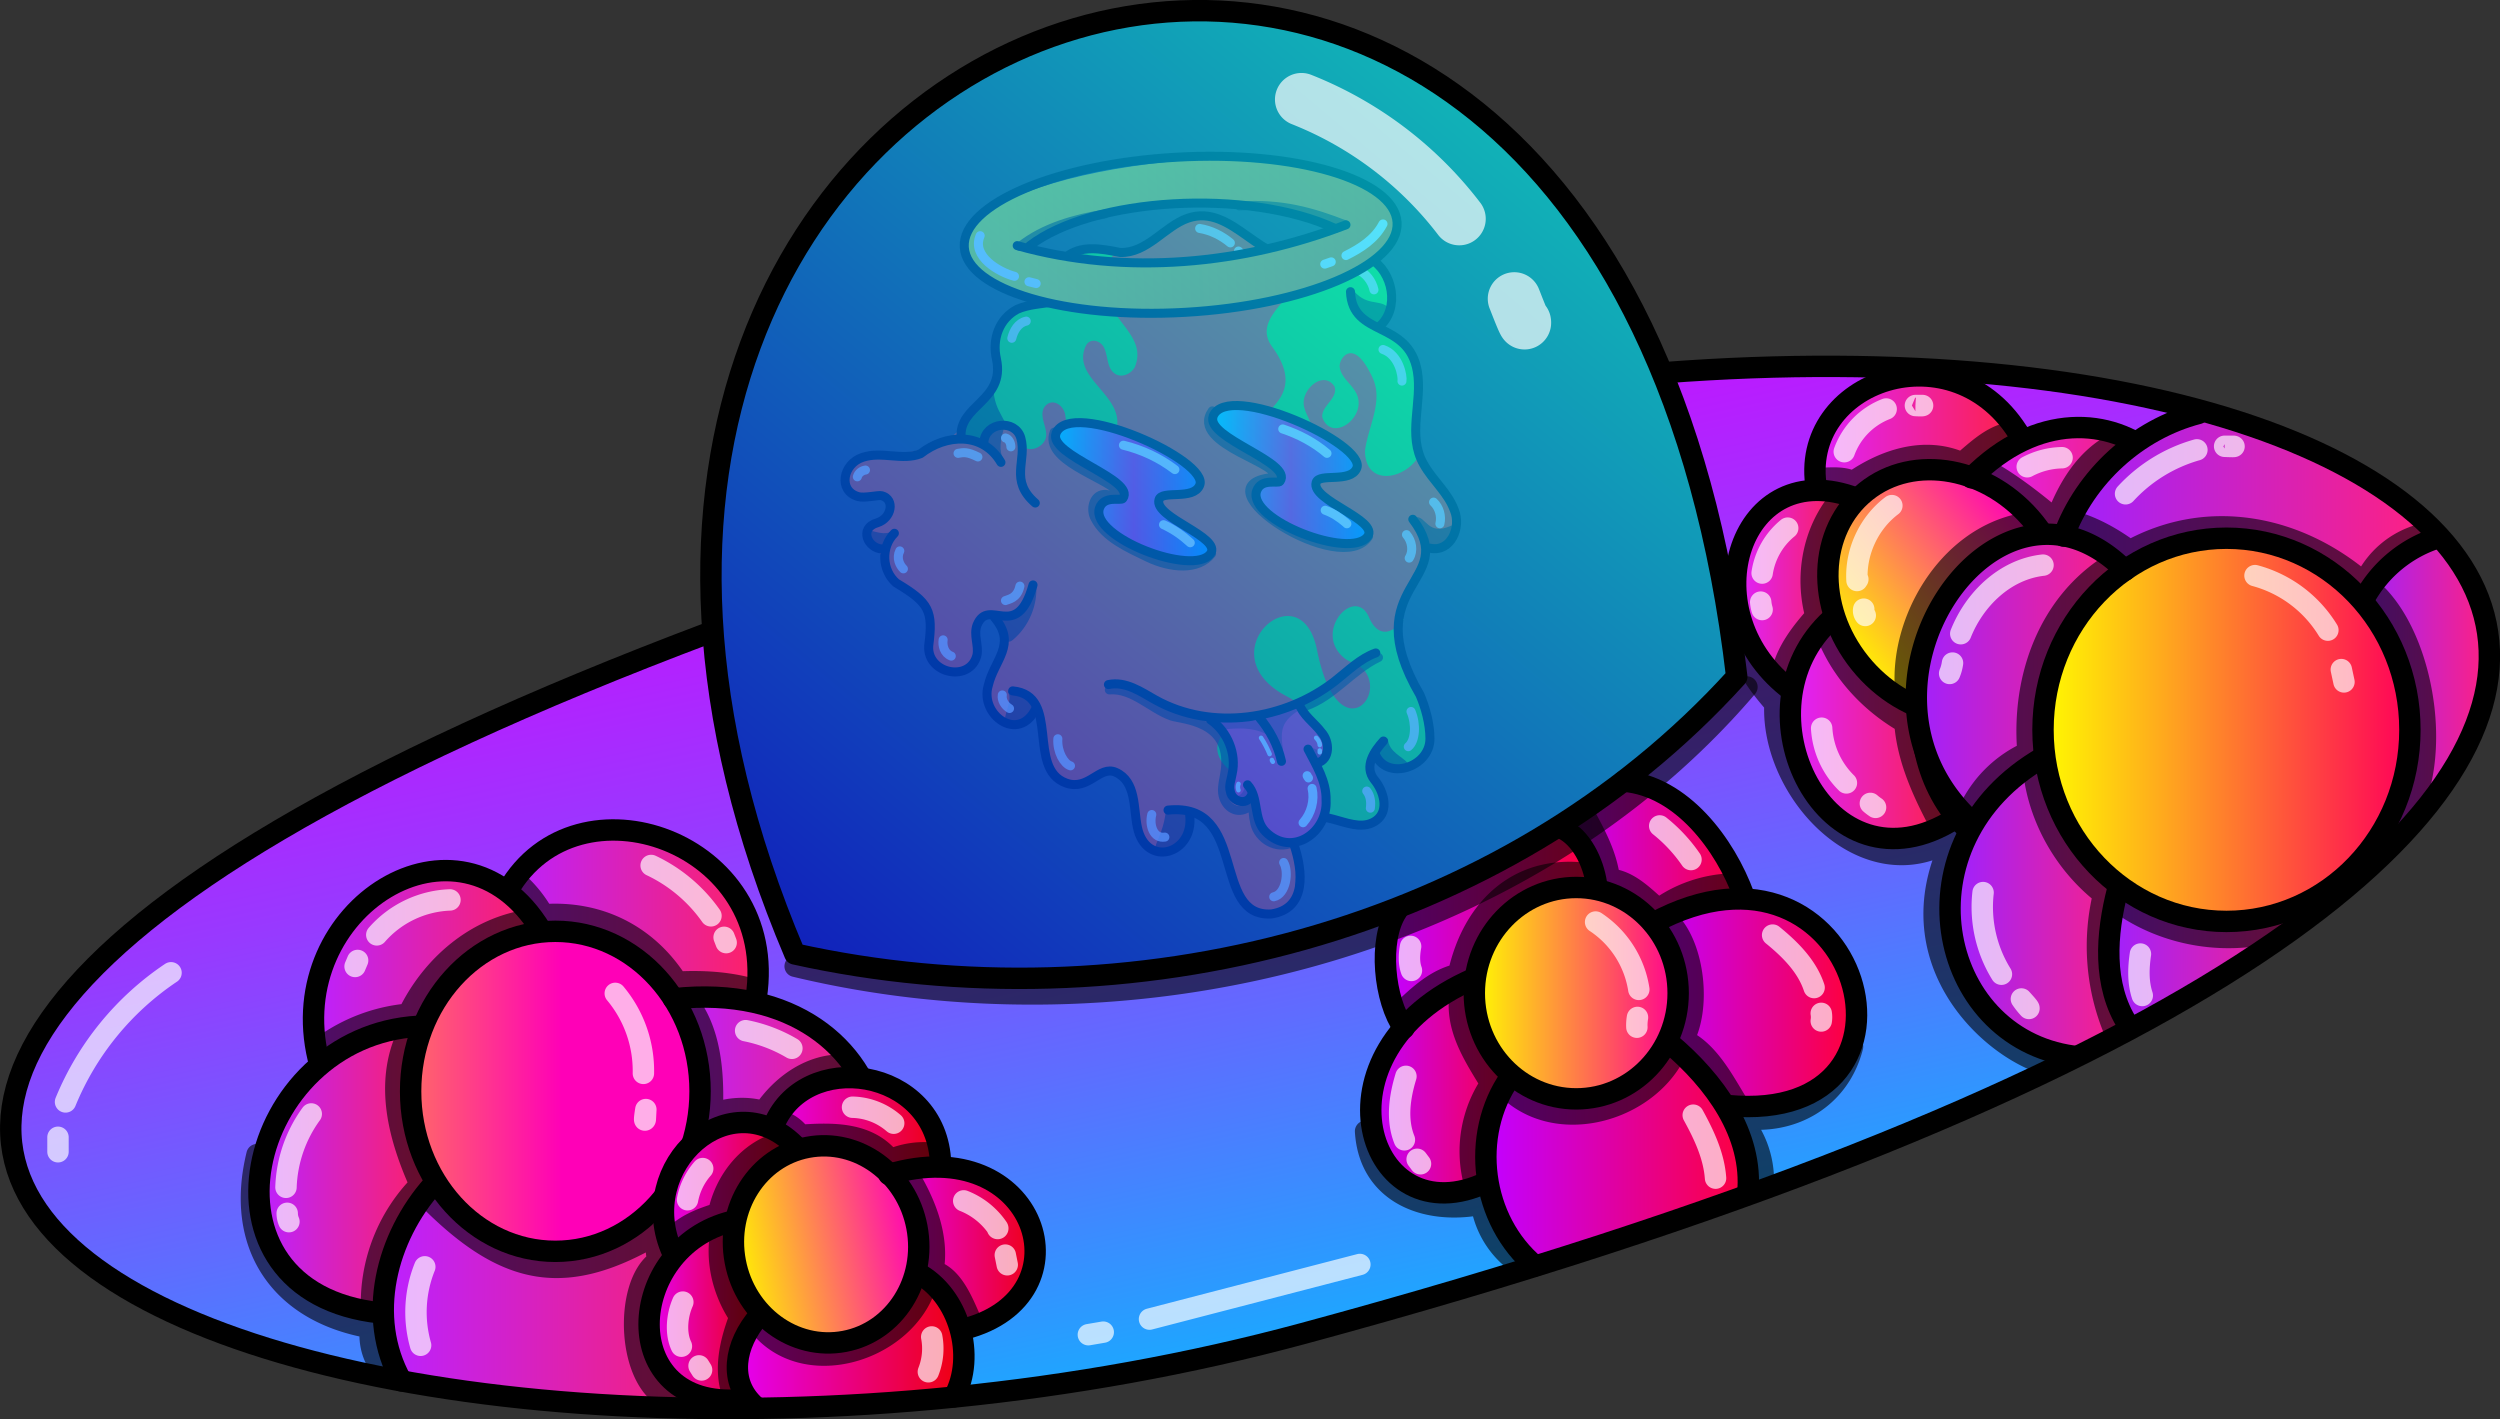 <svg xmlns="http://www.w3.org/2000/svg" xmlns:xlink="http://www.w3.org/1999/xlink" viewBox="0 0 2453 1392.6"><rect x="0" y="0" width="2453" height="1392.6" fill="#333333" stroke="none"/><g transform="matrix(.7 0 0 .7 315 31.85)"><svg version="1.1" id="Layer_1" xmlns="http://www.w3.org/2000/svg" x="0" y="0" viewBox="0 0 1100 1100" style="enable-background:new 0 0 1100 1100" xml:space="preserve" xmlns:xlink="http://www.w3.org/1999/xlink"><g data-name="Layer 73"><path d="M531.7 209c-67.9 59.6-70.9 20.3-120.8 36.5-19.6 10.9-14.3 30.3-9.7 39.6 11.2 22.8-50.8 8.7-68.6 40.3-10.3 18.3.1 42.2-7.5 61.8s-33.8 34.7-36.8 52.2c-43.4 48.2-154 6.6-119.1 70.4 6.2 11.4 32.9-6.3 39.1 9.1 7 17.5-38.8 29.4-21.3 46.7 17.7 4.9 20.7 39.9 56.9 63.2 13.8 20 2.7 51.4 19.4 69.1 35.8 37.8 46.3-24.8 41.3-34.3 4.3-38.8 43.9-10.6 22.2 38.7-22.8 51.7 11.2 74 36.5 56.6 24-8.9 13.3 38.7 23.3 50.9 19.5 37.2 54.9 11.6 66.6 12 18.1.7 28 22.3 29.8 40.3 6.5 63 53.6 46.3 59.1 8 15.5-34.3 45.1 48.6 46.9 59.9 11.3 72.6 69.3 42 70.8 17.9 3.3-54.1-3.2-60.1 1.7-68.3 18.5-31.1 71 13.3 90.8-15.5 13.6-19.7-31.2-63.5 7.9-55.4 94 19.4 18.7-100.7 13.8-120.4-8.8-35.5 13.9-105.6 46.9-121.7 18.1-8.8 17.1-35.5 7.4-52.8s-24.9-30.6-31.4-48.9c-13.5-54.4 22.4-102.1-36-133.3a10.2 10.2 0 0 1-3.9-14.4c17.1-26.3 1.3-66.4-31.8-71.4-22.1-3.3-44.3 8.9-66.5 6.3-43.8-5.2-80.2-74.1-127-43.1Z" style="fill:#ff3903"/><path d="M797.6 467.5c-15.3 28.2-60.6 36-60.5-4.6 3.3-26.2 20.3-54 8.7-79.8-21.5-47.8-37.6-21.7-36.8-13.2 1.2 12 13.1 19.1 18.3 29.3 13.6 26.4-27.4 56.1-37.5 26.8-1.3-12.6 18-21 13.5-34-12.8-19.5-39.3 5.3-33.3 23.7 1.6 6.5 5.6 12.2 7.5 18.6 9.6 53.4-72.9 45.9-53.8-4.9 5.4-14.6 47-31.6 10.6-81.4-27.1-37 46.4-61.5 30.7-98.8 30.1-10 144.5-12.9 86.9 77.8 80 37 25.9 82.3 45.7 140.5Zm-436.5-7.4c9.3 4 21.5-2.9 22.9-12.9s-8.3-22.6-1.8-32.6c8.6-11.4 22.7-1.2 23.2 10.8 1.5 8.7.5 17.9 3.8 26.1 8.4 20.9 38.8 19.9 47.8 0 27-47-48.4-65.1-28.7-105.2 4.5-7.9 15-5.6 19.3 1.7 5.4 9.4 3 24.2 13.4 30.3 7.2 4.2 16.9-.3 21.1-7.5 18.9-45.2-59.9-59.8-23.3-125.4-33-22.4-84.9 17.1-51.4 48.3-127.3 17.8-52.1 58.8-88.6 110.3-9.6 13.4-29.2 23.5-28.6 42.8a66.5 66.5 0 0 1 22.9 8.4c-.6-15.6 38.8-39.4 48 4.9Zm308 411.9c.8-29.3-33.6-38.2-56.7-43.1-25-5.2-53.4-31.4-30.3-54.3 36.7-18.4 27.4 37.5 53.6 34.5 5.1-1 9.2-7.1 6.9-11.8s-13.1-5.8-15.2-12c-4.6-13.5 14.3-13.9 22.1-5.3 9.8 11 4.6 27.7 14.3 34.7 15.1 10.8 43.8-50-13.2-79.6-90.8-47.2 15.3-141.4 33.3-51.6 21.4 107 75.2 56.8 53.9 24.8-5.3-8.1-16.6-9.7-24-15.9-34.8-29.1 12.3-80.9 27.8-44.7 10.6 25 29 16.2 37.1 1.8.2-.5 1.1.2.9.7-13.9 21.1-.4 50.3 12.4 69.2 47.9 70.6-9.7 123-46.7 81.7-2.8 10.2-2.7 21.7 4.8 29.9 33.7 76.1-63.6 28.9-81 41Z" style="fill:#2dff03"/></g><style>.st40{fill:none;stroke:#000;stroke-width:10;stroke-linecap:round;stroke-linejoin:round;stroke-miterlimit:10}.st98{opacity:.6;enable-background:new}</style><g id="Outline"><path class="st98" d="M793 537c-1 .7-1 2-.5 3 5 10 11 35 25 30 8-2 21-13 18-22.4-.5-1-2-2-3-1.5-26 12-28-11-39-9.4v.3zm-34 274.5c6 5 26 8 25-3-6-7-20.6-12-21.5-26C750 772 744 803 759 811.5zm-219.3 52s1 .5 1 .8c9 13.5-3 36-18 40-34 6-9-6-6-44 .3-5.3 22.3 2.7 23 3.2zM342 731c5 7-4 22-4 33 8 13 29.6-5 33-14.9 2-12-17-21-28-20.2-1 .1-1 1.1-1 2.1zm31-120.2c2 23-8 47-26 61.9-13 10.9-17.5-30.6-8-27.9 6 4.2 28-18.8 34-34zm-157-59.9c-8 6-17 3-25 1-11 5 4 20 13.5 16 5-4 12-9 12-15.7-.5-.2-1.5-.2-.5-1.3zM337 473c-6-10-3-23 0-34 0-1 0-2-.6-2-9-9-23 11-19.8 20.7C318 463 338 475 337 472.8v.2z"/><path class="st98" d="M326 392c-2 29 24 45 7 44-7 2-14 1-15 11-1 11-24 0-24.5-1.3C285 433 317 404.5 326 392zm103-118c-9.9-4-16-16-18-25-4-6-9.9 1-11 6-7 54 29.5 28 29 19zm293 9c16 21 29.5 12 40 20.7 3 4 1 9.6-1 14-3 9-13 9-20 4.1-14.5-5.8-22-22.2-19-38.8z"/><path class="st40" d="M347 729c53.5 5 15 86 59 102 25 9 37-19.8 55-11.9 23 10.1 19.6 40 24 60.7 9.6 46 63 29.6 58-12.8"/><path class="st40" d="M519 861c89-9 47.5 119 114.5 115 39-6 35-47 25-76.5-3-9 0-18.5 7-24.5 24.5-21 59 15.5 84-2.5 15-11 8-33-2-45-12-15 0-32 10-43"/><path class="st40" d="M790 539c53 69.8-64 71 8 194.5 6 14 11 32 11 48.5 0 32-49 47.5-61 16"/><path class="st40" d="M721 287c2 51 64 31 74 88 6 34-11.5 71 7 103 10 18 27 31.5 34 51 8 19-4 47-27 42"/><path class="st40" d="M407 290.6c-16-8-12-29.9-2-41 17-15 40.5-10 61-6 29.8 1 49-29 75-38 50-17 81 55 133 44 23-5 48-11 69 1 25 14 33 55 10 75"/><path class="st40" d="M428 278c-16 26.5-51 17.5-76 28.5-20 10.5-28 33-23 55 10 47-43 51-39 88m25 4.5c1.5-23 35-26 41-5 7 25-13 47 16 72"/><path class="st40" d="M334 476c-20-34-61-31.5-89-9.6-20 8-43-3-64 4-22 7-28 37-5 43.5 6.5 2 23-2 26-1 15 4 11 25-5 30-21 6-10 29 6 29"/><path class="st40" d="M216 554.5c-15 15-14 41 2 55 37 22 41 31 36 69.7-2 31 46 41 53.5 10 2-10.8-4-22 0-33 13-32 44 20 62-44.5"/><path class="st40" d="M327 647.9c25 29.7-.5 47-7 75-10 32.5 34 65 53 25"/><path d="M729 262.5c9 4 16 13 18 22.5m-193-68c12.5 2 24.5 8 34 16m9 9 3 3m-163 10c-5.5-.9-12 .6-15.5 4M362 319.6c-9 2-14 10.7-16 19M339 449c4 1 6 6 6 9.8M308.5 470c-12-6-16-5-22-4M175 492c1-4 5-7 9-7.5m38 89.5c-4 8 0 16 4 19.9m44 78.6c-1 6 1 15 9 18m76-77.5c-3 14-13 14.5-16 16m4.5 119.5c-5-3-9-9-8-15M397 782c-1 14.5 7 28 14 30m90 53.9c-3 12 2 27 14.5 25M636 957c14-3 17-28 11-38m96-60.1c1-7 0-14-4-19m46-49.1c8-6.5 9-25 3-39M786 582c5-8 3-19-3-26m37-12c2-8.5-.6-18-7-24m-56-169c18 6 22 30 21 35" style="opacity:.788;fill:none;stroke:#fff;stroke-width:10;stroke-linecap:round;stroke-linejoin:round;stroke-miterlimit:10;enable-background:new"/></g><style>.st40{fill:none;stroke-width:10;stroke-linecap:round;stroke-linejoin:round;stroke-miterlimit:10;stroke:#000}</style><g id="Tounge_Out"><path d="M572 761c43 37-4 91 30 88.5 10-5 14-3 15 9 14 68 90 38 76-21.4-2-9-10-18-7-27 22-22-6.5-50-21-67.6L572 761z" style="fill:#fe1767"/><path d="M648 806c-4-29-8.5-41 18-56.9-14-4-29 5-42 9.5l24 47.4zm-44 26c1 6-3.5 13-9.6 14 5 4 13 0 16-5v-.7L604 832zm72-41.5c2 1 15.5 9 18.5 2-.5 5-4.5 10.5-7 15-1-.5-2 0-3 .9l-8.5-17.9z" style="fill:#ae0f45"/><path d="M629 772c-16-8-34-7-51-5" style="fill:none;stroke:#ae0f45;stroke-width:10;stroke-linecap:round;stroke-linejoin:round;stroke-miterlimit:10"/><path d="M678.5 837c3 13-1 28-10 38m4.5-52.1c.5 1 1 2 1.5 2.5" style="fill:none;stroke:#fff;stroke-width:10;stroke-linecap:round;stroke-linejoin:round;stroke-miterlimit:10"/><path d="M683 781c2 2 4 5 4 8m0 6v2m-90 42c-.9-2-.9-5 0-7m25-51c4 6 7 12 9.5 18m2.5 6.5c0 1 .5 1 1 2" style="fill:none;stroke:#fff;stroke-width:5;stroke-linecap:round;stroke-linejoin:round;stroke-miterlimit:10"/><path d="M454 727.9c26-2 46 21 69 29 12 4 65.8 5 59.5 59-1 9-4 18-3 26.6 2 14 14 23 26 16.9 10-5 7 7 9 12.9 2 18 21 32 39 26M752 692c-29.5 14-49.6 43-81 54" style="opacity:.6;stroke:#080808;stroke-width:10;enable-background:new;fill:none;stroke-linecap:round;stroke-linejoin:round;stroke-miterlimit:10"/><path class="st40" d="M453 722c19-4 36 8 52 17 63 35 144 22 199-21 14-11 28-25 45-31"/><path class="st40" d="M566 761c19 13 29 38 24 59.8-1 6.5-4 13-2 19.6 2 11 17.5 16 23 5"/><path class="st40" d="M607 833c13 14 6 38 20 52 29 29 69 1 67-35 .5-20.8-11-39-20-56.5m10 15.4c15-4 14-24 5-33.9-8-10.8-20.9-19-25-32.1v2M619.6 758c12 14 21 31 25 49"/></g><linearGradient id="a18" gradientUnits="userSpaceOnUse" x1="567.997" y1="610.614" x2="741.994" y2="610.614" gradientTransform="matrix(1 0 0 -1 0 1100)"><stop offset="0" style="stop-color:#0ff"/><stop offset=".5" style="stop-color:#ff03af"/><stop offset="1" style="stop-color:#0095ff"/></linearGradient><path style="fill:url(#a18);stroke:#000;stroke-width:10;stroke-linecap:round;stroke-linejoin:round;stroke-miterlimit:10" d="M569 425c-9 24 89 51 74 72-2 3-21-4-26 10.9-10 32 104 76 123 50.3 13-18.5-63-39.9-57-59.9 3-11 38 1 45-15.9 11-26.5-143-97-159-57.7v.3z"/><linearGradient id="b7" gradientUnits="userSpaceOnUse" x1="393.997" y1="591.618" x2="567.994" y2="591.618" gradientTransform="matrix(1 0 0 -1 0 1100)"><stop offset="0" style="stop-color:#0ff"/><stop offset=".5" style="stop-color:#f700ba"/><stop offset="1" style="stop-color:#0095ff"/></linearGradient><path style="fill:url(#b7);stroke:#000;stroke-width:10;stroke-linecap:round;stroke-linejoin:round;stroke-miterlimit:10" d="M395 444c-9 24 89 51 74 72-2 3-21-4-26 10.9-10 32 104 76 123 50.3 13-18.5-63-39.9-57-59.9 3-11 38 1 45-15.9 12-27-143-97-159-57.7v.3z"/><path d="M393 442.5c-12 31 55 49 71 66 2.5 10-11 2-16 3-12 1-15 17-10 26.1 11 22 37 33 58.5 43.5 25 12 56 15 70.7-4M568 419c-27 38 87 60 65 74-83 9 78 112 108 65" style="opacity:.6;stroke:#000;enable-background:new;fill:none;stroke-width:10;stroke-linecap:round;stroke-linejoin:round;stroke-miterlimit:10"/><path d="M469.6 457c20.5 5 39.9 14 57 27M646 439c18 6 35 15 49 27m-2 63c8.5 3 16 8 23 14l1 1m-203 1c11 5 21 12 29.6 20" style="fill:none;stroke:#fff;stroke-width:10;stroke-linecap:round;stroke-linejoin:round;stroke-miterlimit:10"/><style>.st40{fill:none;stroke-width:10;stroke-linecap:round;stroke-linejoin:round;stroke-miterlimit:10;stroke:#000}</style><g id="Halo"><linearGradient id="SVGID_00000122693526384534565180000002607774156497303718_" gradientUnits="userSpaceOnUse" x1="310.08" y1="865.523" x2="812.151" y2="865.523" gradientTransform="matrix(1.004 -.057 -.061 -1.071 18.333 1183.23)"><stop offset="0" style="stop-color:#fbff00"/><stop offset=".661" style="stop-color:#fe9d00"/><stop offset="1" style="stop-color:#ff6f00"/></linearGradient><path style="fill:url(#SVGID_00000122693526384534565180000002607774156497303718_)" d="M293 241.6c38 131 636 51 442-77-87-57-449-11-439 73 6.5 4 48 3 64 0 92-55 241-71 339-20.5C599 261.5 399 286 310 205l-17 36.6z"/><ellipse transform="rotate(-3.252 533.104 224.114) scale(1)" cx="533" cy="224" rx="240" ry="86" style="fill:none;stroke:#000;stroke-width:10;stroke-linecap:round;stroke-linejoin:round;stroke-miterlimit:10"/><path class="st40" d="M352 236c121 34 251 20.5 364-23"/><path class="st40" d="M366 236c69-53 240.8-64 338-19"/><path d="M355 237c26-21 62-31 94-36m266 12c-36-14-70-24-117-20.9" style="opacity:.6;enable-background:new;stroke:#000;fill:none;stroke-width:10;stroke-linecap:round;stroke-linejoin:round;stroke-miterlimit:10"/><path d="M757 212c-9 17-25 27-41 35m-16.3 7-7.2 2.5M311 225c-10 23 21 40.5 38 45m16 6 8 2" style="fill:none;stroke:#fff;stroke-width:10;stroke-linecap:round;stroke-linejoin:round;stroke-miterlimit:10"/></g></svg></g><defs><linearGradient id="ufl" x1="712.25" y1="1387.14" x2="491.19" y2="394.86" gradientUnits="userSpaceOnUse"><stop offset="0" stop-color="#0fb3ff"/><stop offset=".01" stop-color="#11b1ff"/><stop offset=".37" stop-color="#5f6cff"/><stop offset=".66" stop-color="#973aff"/><stop offset=".88" stop-color="#ba1bff"/><stop offset="1" stop-color="#c70fff"/></linearGradient><linearGradient id="ufl-2" x1="914.14" y1="119.84" x2="139.73" y2="1041.84" gradientUnits="userSpaceOnUse"><stop offset="0" stop-color="#00fff7"/><stop offset="1" stop-color="#0008ff"/></linearGradient><linearGradient id="ufl-3" x1="1264.59" y1="720.27" x2="1532.68" y2="720.27" gradientUnits="userSpaceOnUse"><stop offset="0" stop-color="#de21ff"/><stop offset="1" stop-color="#ff2142"/></linearGradient><linearGradient id="ufl-4" x1="1313.57" y1="533.11" x2="1529.03" y2="533.11" xlink:href="#ufl-3"/><linearGradient id="ufl-5" x1="1157.13" y1="451.02" x2="1360.8" y2="451.02" xlink:href="#ufl-3"/><linearGradient id="ufl-6" x1="1134.34" y1="737.95" x2="1295.06" y2="737.95" xlink:href="#ufl-3"/><linearGradient id="ufl-7" x1="1081.56" y1="600.95" x2="1194.13" y2="600.95" xlink:href="#ufl-3"/><linearGradient id="ufl-8" x1="1203.75" y1="795.81" x2="1385.21" y2="795.81" gradientTransform="matrix(1.21 0 0 1.32 -279.5 -443.8)" gradientUnits="userSpaceOnUse"><stop offset="0" stop-color="#fff200"/><stop offset="1" stop-color="#ff00b7"/></linearGradient><linearGradient id="ufl-9" x1="-242.97" y1="1282.33" x2="101.22" y2="1282.33" gradientUnits="userSpaceOnUse"><stop offset="0" stop-color="#bc21ff"/><stop offset="1" stop-color="#ff2164"/></linearGradient><linearGradient id="ufl-10" x1="42.63" y1="1129.69" x2="242.22" y2="1129.69" xlink:href="#ufl-9"/><linearGradient id="ufl-11" x1="-124.47" y1="919.65" x2="121.75" y2="919.65" xlink:href="#ufl-9"/><linearGradient id="ufl-12" x1="-366.77" y1="1170.84" x2="-200.79" y2="1170.84" xlink:href="#ufl-9"/><linearGradient id="ufl-13" x1="-315.37" y1="969.21" x2="-98.59" y2="969.21" xlink:href="#ufl-9"/><linearGradient id="ufl-14" x1="1445.81" y1="960.6" x2="1642.95" y2="960.6" gradientUnits="userSpaceOnUse"><stop offset="0" stop-color="#9f21ff"/><stop offset="1" stop-color="#ff2181"/></linearGradient><linearGradient id="ufl-15" x1="1295.61" y1="911.68" x2="1463.12" y2="911.68" xlink:href="#ufl-14"/><linearGradient id="ufl-16" x1="1254.31" y1="686.69" x2="1457.65" y2="686.69" xlink:href="#ufl-14"/><linearGradient id="ufl-17" x1="1400.96" y1="518.88" x2="1759.74" y2="518.88" xlink:href="#ufl-14"/><linearGradient id="ufl-18" x1="1692.16" y1="700.1" x2="1818.59" y2="700.1" xlink:href="#ufl-14"/><linearGradient id="ufl-19" x1="840.21" y1="1156.43" x2="1093.92" y2="1156.43" gradientUnits="userSpaceOnUse"><stop offset="0" stop-color="#c300ff"/><stop offset="1" stop-color="#ff003b"/></linearGradient><linearGradient id="ufl-20" x1="724.81" y1="1088.97" x2="865.18" y2="1088.97" xlink:href="#ufl-19"/><linearGradient id="ufl-21" x1="738.67" y1="935.14" x2="937.45" y2="935.14" xlink:href="#ufl-19"/><linearGradient id="ufl-22" x1="916.9" y1="859.81" x2="1084.14" y2="859.81" xlink:href="#ufl-19"/><linearGradient id="ufl-23" x1="1002.26" y1="1007.22" x2="1194.3" y2="1007.22" xlink:href="#ufl-19"/><linearGradient id="ufl-24" x1="402.86" y1="1070.83" x2="686.86" y2="1070.83" xlink:href="#ufl-8"/><linearGradient id="ufl-25" x1="2004.6" y1="716.15" x2="2364.6" y2="716.15" gradientUnits="userSpaceOnUse"><stop offset="0" stop-color="#fffb00"/><stop offset="1" stop-color="#ff0059"/></linearGradient><linearGradient id="ufl-26" x1="1446.59" y1="974.46" x2="1646.59" y2="974.46" gradientUnits="userSpaceOnUse"><stop offset="0" stop-color="#fffb00"/><stop offset="1" stop-color="#ff0090"/></linearGradient><linearGradient id="ufl-27" x1="102.75" y1="1339.05" x2="320.52" y2="1339.05" gradientUnits="userSpaceOnUse"><stop offset="0" stop-color="#e400f0"/><stop offset="1" stop-color="#f0000c"/></linearGradient><linearGradient id="ufl-28" x1="251.74" y1="1244.54" x2="395.44" y2="1244.54" xlink:href="#ufl-27"/><linearGradient id="ufl-29" x1="134.35" y1="1125.52" x2="300.32" y2="1125.52" xlink:href="#ufl-27"/><linearGradient id="ufl-30" x1="15.13" y1="1308.96" x2="119.27" y2="1308.96" xlink:href="#ufl-27"/><linearGradient id="ufl-31" x1="27.93" y1="1187.67" x2="155.38" y2="1187.67" xlink:href="#ufl-27"/><linearGradient id="ufl-32" x1="97.97" y1="1156.57" x2="279.44" y2="1156.57" gradientTransform="translate(-2.8 86.5)" xlink:href="#ufl-8"/><style>.ufl-34,.ufl-9{stroke:#000}.ufl-34,.ufl-35,.ufl-9{stroke-linecap:round;stroke-linejoin:round;stroke-dasharray:0 0 0 0 0 0;stroke-width:21px;fill:none}.ufl-34{opacity:.59}.ufl-35{stroke:#fff;opacity:.68}</style></defs><g id="Layer_42" data-name="Layer 42"><path d="M1008.8 387.6C1943.1 316.2 2352 871 655.3 1330.2c-898.9 243.3-2015.3-148.9-579.9-683C90 753.5 105.8 862.1 162 959.4c324.7 72.5 681.8-27 913.5-269.3 7.4-102.4-45.2-205-66.7-302.5Z" transform="translate(623.8 -21.9)" style="fill:url(#ufl)"/><path d="M1080.3 686c-228.6 252.5-598.4 344.2-924.2 271.9C-246.7 8.5 952.3-413 1080.3 686Z" transform="translate(623.8 -21.9)" style="opacity:.67;fill:url(#ufl-2)"/><path d="M1266.4 723c-10.7 50 28.6 105.7 71.5 133 67.5-37.2 132.5-78.7 194.8-126-5.9-69.5-62.3-132.4-130.6-145.4 20.7 87-48.5 163.5-135.7 138.4Z" transform="translate(623.8 -21.9)" style="fill:url(#ufl-3)"/><path d="M1313.6 487.4c68.9 31.5 70.5 94.1 89.2 96.3 30.2 3.5 55.4 27.3 81.8 41 143.7-147.1-101.1-245.5-171-137.3Z" transform="translate(623.8 -21.9)" style="fill:url(#ufl-4)"/><path d="M1360.8 451c-18.2 8.4-33.4 21.6-47.8 35.1-42.4-2.6-84.5-3.6-118 26a131.6 131.6 0 0 0-37.8-13.1c-3.8-118.3 144.6-149.5 203.6-48Z" transform="translate(623.8 -21.9)" style="fill:url(#ufl-5)"/><path d="M1295.1 826.6c-24.5-30.4-34.1-70-37.4-108.2-35.3-23-67.2-48.6-84.9-87.9-94.1 82-.8 275.8 122.3 196.1Z" transform="translate(623.8 -21.9)" style="fill:url(#ufl-6)"/><path d="M1130.9 697.4a208.4 208.4 0 0 1 42.5-69c-8.4-39.7-3.4-83.6 20.7-115.4-114.1-46.9-148.9 112.6-69.7 177.1" transform="translate(623.8 -21.9)" style="fill:url(#ufl-7)"/><ellipse cx="1287" cy="604.4" rx="109.8" ry="127.6" transform="rotate(-38.8 1566.715 -292.346)" style="fill:url(#ufl-8);stroke-width:21px;stroke-linecap:round;stroke-linejoin:round;stroke-dasharray:0 0 0 0 0 0;stroke:#000"/><path class="ufl-9" d="M1261.4 720.8c-1.3 54.6 25.8 113.8 79.2 136.9m61.6-271.6c62.8 7.2 126.7 77.3 133.3 140.7" transform="translate(623.8 -21.9)"/><path class="ufl-9" d="M1173.5 629.1c-97.2 88.2-5.2 276 120.6 196.3" transform="translate(623.8 -21.9)"/><path class="ufl-9" d="M1130.2 696.5c-96-76.4-46.7-229.6 67.6-185.7m112.8-20.1c129.4-130.5 290.1 27.6 176.6 133" transform="translate(623.8 -21.9)"/><path class="ufl-9" d="M1158.6 501.6c-18.9-107 136.4-159.6 200.2-51.2" transform="translate(623.8 -21.9)"/><path d="M-195.8 1190.6c-51.2 39.6-56.7 123.3-35.6 182.5 98.2 16.3 197.4 26.7 298.5 29.3 50.4-71.2 44.4-174.9-13.9-240.1-49.6 99.4-181.3 119.5-249 28.3Z" transform="translate(623.8 -21.9)" style="fill:url(#ufl-9)"/><path d="M42.6 1000.9c44.1 83.3-5.1 144.6 12.1 161.1 27.5 26.6 33.7 68.8 49.2 102.3 264-30.3 96.9-313.3-61.3-263.4Z" transform="translate(623.8 -21.9)" style="fill:url(#ufl-10)"/><path d="M119.7 1002.4c-25.2-5.9-51.1-5-76.6-3.2C2.4 964.1-39.2 930.8-97 933.3a158.3 158.3 0 0 0-27.5-41.6c92-116.4 267-32 244.2 110.7Z" transform="translate(623.8 -21.9)" style="fill:url(#ufl-11)"/><path d="M-250.7 1312c-.1-48 22.3-93.3 49.9-132.5-17-49.3-28.4-98.5-14.4-149.8-161.3 6.2-224.2 263.9-35.5 282.3Z" transform="translate(623.8 -21.9)" style="fill:url(#ufl-12)"/><path d="M-311.6 1061.6c30.4-17.4 64.4-28.4 98.7-33.3 23.7-44.7 64.2-82.8 114.3-94.8-77.1-132.8-241.3-6.7-213.7 116.1" transform="translate(623.8 -21.9)" style="fill:url(#ufl-13)"/><path d="M1457.1 895.8c53.6 38.3 124.5 33.7 185.8 19.2-14.9 16.3-171.4 124.9-181.5 108.8-26.1-39.9-13.6-83.8-4.3-128Z" transform="translate(623.8 -21.9)" style="fill:url(#ufl-14)"/><path d="M1456.7 892.8c-18.1 42-15.6 92.2 6.4 132.2 1.4 1-55.8 35.2-55.8 35.2-143.6-31-145.4-234.1-24.4-297 4 53 32.5 97.5 73.8 129.6Z" transform="translate(623.8 -21.9)" style="fill:url(#ufl-15)"/><path d="M1457.6 578.8c-149.6-126-283.3 153.2-146 247.8 0 0 66.9-60.8 67.7-61.1-7.5-77.9 21.6-134.6 78.3-186.7Z" transform="translate(623.8 -21.9)" style="fill:url(#ufl-16)"/><path d="M1758.6 544.6c.5 1.4 1.9-.3.6-1.4-16-21.9-37.5-39-61-52.3-129.5-73.8-215.9-100.3-297.2 51.4a215.6 215.6 0 0 1 64.1 35.1c75.3-46.9 165.2-30.4 228.7 28.6a189.9 189.9 0 0 1 64.8-61.4Z" transform="translate(623.8 -21.9)" style="fill:url(#ufl-17)"/><path d="M1764.3 547.3a141.8 141.8 0 0 0-72.1 58.7c64.6 63.7 58.4 170.8 22.5 246.9 93.3-75.2 152.8-205.1 49.6-305.6Z" transform="translate(623.8 -21.9)" style="fill:url(#ufl-18)"/><path d="M858.4 1081.2c-29.2 59.3-25 136.1 25.6 183.3 0 0 215.3-76.7 209.8-77.3-4.8-56.2-32.3-111-83-138.8" transform="translate(623.8 -21.9)" style="fill:url(#ufl-19)"/><path d="M865.2 1076.1c-28.1 24.1-39.8 65.6-28.4 100.9-23 3.2-61.2 42.3-99.6-22.5s21.8-145.8 84.1-168.1c1.9 35.9 12.8 67.2 43.9 89.7Z" transform="translate(623.8 -21.9)" style="fill:url(#ufl-20)"/><path d="M904.1 835.7c-51.9 27-106 51-156.7 79.8-12.4 38.5-12 81.3 3.8 119.1 17-24 43.6-39.5 70.9-50.4 9.5-54.3 60.2-96.7 115.3-96.3-.8-20.1-13.3-39.3-33.3-52.2Z" transform="translate(623.8 -21.9)" style="fill:url(#ufl-21)"/><path d="m1084.1 904.8-83.2 22.5c-29.1-34.2-52.5-24.3-55.9-37.2-5.5-21.3-14.1-42.7-28.1-58.9 16-15 33.8-26.1 52.7-38.9 61.5 3.8 96.9 57 114.5 112.5Z" transform="translate(623.8 -21.9)" style="fill:url(#ufl-22)"/><path d="M1002.3 925.7a153.8 153.8 0 0 1 14.6 117.2s59.1 63.9 59.9 64.6c191.9 12.8 135.8-277.1-74.5-181.8Z" transform="translate(623.8 -21.9)" style="fill:url(#ufl-23)"/><ellipse cx="544.9" cy="1070.8" rx="142" ry="157" style="fill:url(#ufl-24);stroke-width:21px;stroke-linecap:round;stroke-linejoin:round;stroke-dasharray:0 0 0 0 0 0;stroke:#000"/><ellipse cx="2184.6" cy="716.1" rx="180" ry="188" style="fill:url(#ufl-25);stroke-width:21px;stroke-linecap:round;stroke-linejoin:round;stroke-dasharray:0 0 0 0 0 0;stroke:#000"/><ellipse cx="1546.6" cy="974.5" rx="100" ry="103.7" style="fill:url(#ufl-26);stroke-width:21px;stroke-linecap:round;stroke-linejoin:round;stroke-dasharray:0 0 0 0 0 0;stroke:#000"/><path class="ufl-9" d="M-199 1184.6c-45.6 51.3-66.1 129-31 192.2m282.1-212.9c57.4 55.3 65 171.7 20.4 237.5" transform="translate(623.8 -21.9)"/><path class="ufl-9" d="M-213.4 1028.9c-169.4 9.7-228.7 260.7-37.3 281.2" transform="translate(623.8 -21.9)"/><path class="ufl-9" d="M-311.6 1060.3c-35-147.2 138.8-256.3 218.5-126M37 1001.9c236.2-25.6 270.1 249.8 70.2 263.5" transform="translate(623.8 -21.9)"/><path class="ufl-9" d="M-125.2 895.2c67.6-117.2 266.8-47.9 243.4 105.2" transform="translate(623.8 -21.9)"/><path d="M123.1 1313.2c-28.4 25.8-24.1 68.2-5.2 95.2a1693.5 1693.5 0 0 0 190.1-20.7c25-41.4 11.5-92.4-31.2-118-21.8 55.4-102.6 81-153.7 43.5Z" transform="translate(623.8 -21.9)" style="fill:url(#ufl-27)"/><path d="M251.7 1173.1c37.2 45.3 13.3 88.3 26 96.3 20.3 12.8 29 37.7 42.6 56.2 162.3-49.6 25-201.5-68.6-152.5Z" transform="translate(623.8 -21.9)" style="fill:url(#ufl-28)"/><path d="M300.3 1164.8c-16.5-.6-32.7 3-48.5 7.2-29.5-16.5-59.4-31.9-95.5-23.5a97.7 97.7 0 0 0-22-22c44.5-81.5 164-50.9 166 38.3Z" transform="translate(623.8 -21.9)" style="fill:url(#ufl-29)"/><path d="M103 1396.4c-5.5-29.1 3.4-59.2 16.3-86.3-16.3-27.9-29.1-56.3-26.2-89.1-100.6 22.8-110.7 186.6 9.9 175.4Z" transform="translate(623.8 -21.9)" style="fill:url(#ufl-30)"/><path d="M36.2 1251.7a182.8 182.8 0 0 1 58.2-31.9c9.8-29.9 30.9-57.8 61-70.9-63.6-71.6-152.3 24.4-120.9 95.6" transform="translate(623.8 -21.9)" style="fill:url(#ufl-31)"/><ellipse cx="185.9" cy="1243.1" rx="90.7" ry="96.9" transform="rotate(-10.7 380.082 -2103.186)" style="fill:url(#ufl-32);stroke-width:21px;stroke-linecap:round;stroke-linejoin:round;stroke-dasharray:0 0 0 0 0 0;stroke:#000"/><path class="ufl-9" d="M121 1313c-24.4 28.2-30.8 65.2-3.4 89.1m158.7-131.3c41.5 22.1 57.7 82 36.1 121.6" transform="translate(623.8 -21.9)"/><path class="ufl-9" d="M94.2 1220.3c-105.3 25.9-113.9 185.1 8.6 175" transform="translate(623.8 -21.9)"/><path class="ufl-9" d="M36.1 1250.9c-38.8-85.2 57.9-171.8 122.8-102.3m89.4 25.7c145.4-43.4 198.2 119.7 74.2 151.6" transform="translate(623.8 -21.9)"/><path class="ufl-9" d="M134.3 1128.7c29.1-79 162.1-60.6 164.8 35.1m558.9-84.7c-39.7 56.7-28.7 140.3 24.4 184.8m132.5-218c43 36.4 82 88.3 76.2 147.3" transform="translate(623.8 -21.9)"/><path class="ufl-9" d="M835.1 1181.7c-117.3 56.7-177.8-128.5-12.3-199.8m175.4-54.2c203.6-110.1 289.4 198.9 73.8 179" transform="translate(623.8 -21.9)"/><path class="ufl-9" d="M753.7 1030.8c-19.4-27.1-25.7-86.6-6.8-115m161.5-81.4c19.7 9.1 31.1 33.8 34.2 54.4m27-100.4c56.9 5 99.3 62.1 117.7 112.4m366.8-6.2c-11.3 43.6-15.2 93.7 10.2 133M1380.8 765c-143.8 82.9-105.3 274.6 29.7 293.2" transform="translate(623.8 -21.9)"/><path class="ufl-9" d="M1310 827.3c-140.1-130.4 25.1-371.9 151.2-245.8m234.8 27.6a125.2 125.2 0 0 1 73.3-59.8" transform="translate(623.8 -21.9)"/><path class="ufl-9" d="M1401 547.9c21.2-58.2 72.2-104.7 132.2-120.3" transform="translate(623.8 -21.9)"/><path class="ufl-9" d="M73.7 642.1c-1433.7 539.2-317.3 931.4 581.6 688.1C2352 871 1943.1 316.2 1008.8 387.6" transform="translate(623.8 -21.9)"/><path class="ufl-9" d="M1080.3 686c-228.6 252.5-598.4 344.2-924.2 271.9C-246.7 8.5 952.3-413 1080.3 686Z" transform="translate(623.8 -21.9)"/><path class="ufl-34" d="M156.4 970c326.6 78.6 711.7-13.7 933.9-274m-1289.8 505.8c75.1 74.1 133 82.6 221.5 30.2a52.2 52.2 0 0 0-.1 26.9c-34.2 22.9-30.6 122.1 12.7 136.6m-259-357.4c-21.9 47.5-7.8 100.1 12.9 146.1a166.4 166.4 0 0 0-47.8 114m155.2-373.6c-52.9 7.5-96 44.9-119 92.4a167.5 167.5 0 0 0-83.3 31m418.7-56.1c-23-6.2-47.4-7.6-71.6-6.3-29.5-46.2-76.8-70-131.4-66.1a123.8 123.8 0 0 0-22.2-28.8M204.8 1067c-32.7-1.4-61.6 19.5-79.2 45.7-16.4-5.1-34.7-3.7-50.6 2.3 1.4-34.7-.3-74-19.7-103.8M83.4 1233c-4.8 27.8 3 57.6 18.8 80.9-9.2 24.4-16.2 52.2-6.4 77.4m25.6-68.7c43.7 54 136.8 26.5 161.1-33.7m-15-113.8c16.7 27.7 30.1 60.9 24.1 93.7 18.4 4.8 28.3 28.7 35.4 44.8m-35.2-160.1a83.3 83.3 0 0 0-43.2 6.9h1.4c-21-27.3-56.1-26.8-88.5-24.5a35.5 35.5 0 0 0-16.9-13.2m-2 19.9c-32.3 8.8-54.7 37.7-61.4 69.8-14.9 4.6-30.6 10.3-41.9 21.2-.7 0-.9 1.2-.2 1.5a.8.8 0 0 0 .7-1.4m-411.4-78.9c-21.7 88.1 22 154.5 111.5 169.9a53.2 53.2 0 0 0 9.3 38.1m966.9-230.9c3.7 61.5 59.8 82.1 113.6 71.5a87.4 87.4 0 0 0 30 53.3m-50.4-261.5c-6.1 33.8 12.6 61.7 29.8 89.9a119.1 119.1 0 0 0-17.7 91.2m37.8-83.3-4.1-3.4c46.1 45.6 128 25.3 160.3-26.2m178.5-14.5c-13 50.8-59.1 77.6-110.6 69.8a93.8 93.8 0 0 1 23.1 61.2M1014.7 927c24.1 25.6 30 84.1 13.2 114.9 23.8 11.4 37.9 37.8 51.1 59.6" transform="translate(623.8 -21.9)"/><path class="ufl-34" d="M937.5 879.7c-69.6-11.2-116 32.4-130.3 98.2-21.4 4.5-38.9 20.7-54.3 35.5m178-191.9c10.9 19.9 21.9 40.5 24.4 63.1 18.9 1 34.4 17.6 48.1 29.4a129.8 129.8 0 0 1 69.7-24.6m14.3-221c7.7 16.4 19 31.1 30.4 44-4.4 86.1 88.9 186.8 174.6 132.7-58.2 117.1 34.9 204.7 91.8 221.2m-12.1-284.6c6.2 46.1 31.6 89.2 68.2 117.7a215.5 215.5 0 0 0 10.7 134.3m8-123.7c44.5 30.6 103.2 39.9 155 24.4m-167.2-358.1c-61.4 38.8-86.9 112.6-80.7 183.7a117.2 117.2 0 0 0-55.1 51.5m101.6-277.2c19.1 5.8 36.8 15.9 53.4 28 77.1-42.4 165.1-24.6 230.1 31.6a85.4 85.4 0 0 1 55-47.3m-41.8 60c48.1 50.3 64.9 169.7 22.5 227m-563-189.4c14 36.5 42.5 67.1 76.5 86.6 2.2 32 15 62.3 29.7 90.8.4.9 2.1 1.6 2.1.6m50.5-338c23.6 13.5 45.2 30.5 66 48 11.2-30.4 29.1-61.5 59.4-75.9m-92.8 79.6c-74.6 14.6-119.9 97.7-114.1 162.9m-81.8-207.6c10.1-.2 21-1.3 30.1 3.4 30.3-21 69.9-35.1 107-18.4 13.8-11.5 28.1-25.8 46.2-29.5m-167.3 66.7c-24.9 30.4-33.1 73.7-22.3 112.9-14.3 16.2-28.2 33.9-33.1 55" transform="translate(623.8 -21.9)"/><path class="ufl-35" d="M1588.8 586.7a120.6 120.6 0 0 1 71.5 53.5m13.2 38.7 2.6 12.1M1322 897.7a125.3 125.3 0 0 0 18 80.1m19.6 24.3a73.7 73.7 0 0 0 7.4 9.3c.1-.5.2-1-7.4-9.3Zm116.8-44.1c-2 13.7-2.5 27.5 1.8 40.7m-97.4-422.3c-37.3 4.2-67.2 33.4-80.7 67.3m-8.1 28.8a40.7 40.7 0 0 1-2.8 10.2m172.6-176.3a150.9 150.9 0 0 1 70-43.1m27.2-3.5h8.7c.9.1 2 .5-8.7 0Zm-193.7 20.1a75.7 75.7 0 0 1 34.2-8.9m-213.7-5.9a71.1 71.1 0 0 1 41.1-41.9m28.7-3.4h6.8c.5-.1 1.1.5-6.8 0Zm-23.1 98.2c-22.5 16.9-35.8 45.4-34.2 73.5l.8-1.2m5.8 29.3a7.4 7.4 0 0 0 1.5 6.2m-101.2-41.6a70.3 70.3 0 0 1 25.1-44.1m-26.5 72.6a36.2 36.2 0 0 0 1.4 7.3m58.4 116.4a82.1 82.1 0 0 0 24.3 53.7m23.5 20.1a49.1 49.1 0 0 0 5.1 3.9m-101 125.3c17.2 14 33.7 30.4 40.7 51.5m7 25.3a23.6 23.6 0 0 1 0 7.5m-125.6 92.4c10.6 19.3 20.3 39.8 21.9 61.8M941.8 926.6a97 97 0 0 1 42.4 66.1m-1.3 27.5a44.3 44.3 0 0 0-.6 9.6m22.4-197.5a152.7 152.7 0 0 1 30.7 33M755.7 1078c-6.2 20.3-9.4 42.6-1.5 62.3m12.5 19.1 3.3 4.4m-8.9-189.7c-2.7-7.5-2.2-15.9-.8-23.6m-438.5 249.7a72.5 72.5 0 0 1 33.3 26.6c.1.2.2.4.1.5s-.4-.1-.2-.1m7.6 26.2 1.9 9.5m-74.1 70.8a61.5 61.5 0 0 1-3.3 34.2m-240.9-68.4c-5.7 12.9-7.5 30.5-1.4 43.3m17.3 19.3 2.5 4m1.1-197.6a64.2 64.2 0 0 0-14.9 30.6m202.3-75.1a63.9 63.9 0 0 0-40.4-15.7m-104.9-75.1a144.7 144.7 0 0 1 45.4 17.3M15.1 871.1a150.3 150.3 0 0 1 58.7 49.4m12.9 21.1 2 5.2m-271-41.9a100.2 100.2 0 0 0-71.8 34.3m-18.8 25.1-2.5 5.9m-43 144.7a129.7 129.7 0 0 0-24.8 72m1.2 25.5a21.1 21.1 0 0 0 1.7 8.2m133.3 44.3a118.9 118.9 0 0 0-4.1 77m191-345.3a118.5 118.5 0 0 1 27.6 78.5m2.4 35.5-.5 9.4c0 .4-.1.8-.4.9s-.7-.4.9-10.3Z" transform="translate(623.8 -21.9)"/><path d="M653.2 119.5A362.6 362.6 0 0 1 808 236.6m54 78.4c.8 1.8 11.3 29.6 10.1 22.7" transform="translate(623.8 -21.9)" style="stroke-width:52px;stroke:#fff;opacity:.68;fill:none;stroke-linecap:round;stroke-linejoin:round;stroke-dasharray:0 0 0 0 0 0"/><path class="ufl-35" d="M-456 976.4a280.8 280.8 0 0 0-103.5 126.7m-7.4 34.7v14.2m1277.4 110.6-206.4 53.6m-45.4 12.8-14.6 2.5" transform="translate(623.8 -21.9)"/></g></svg>